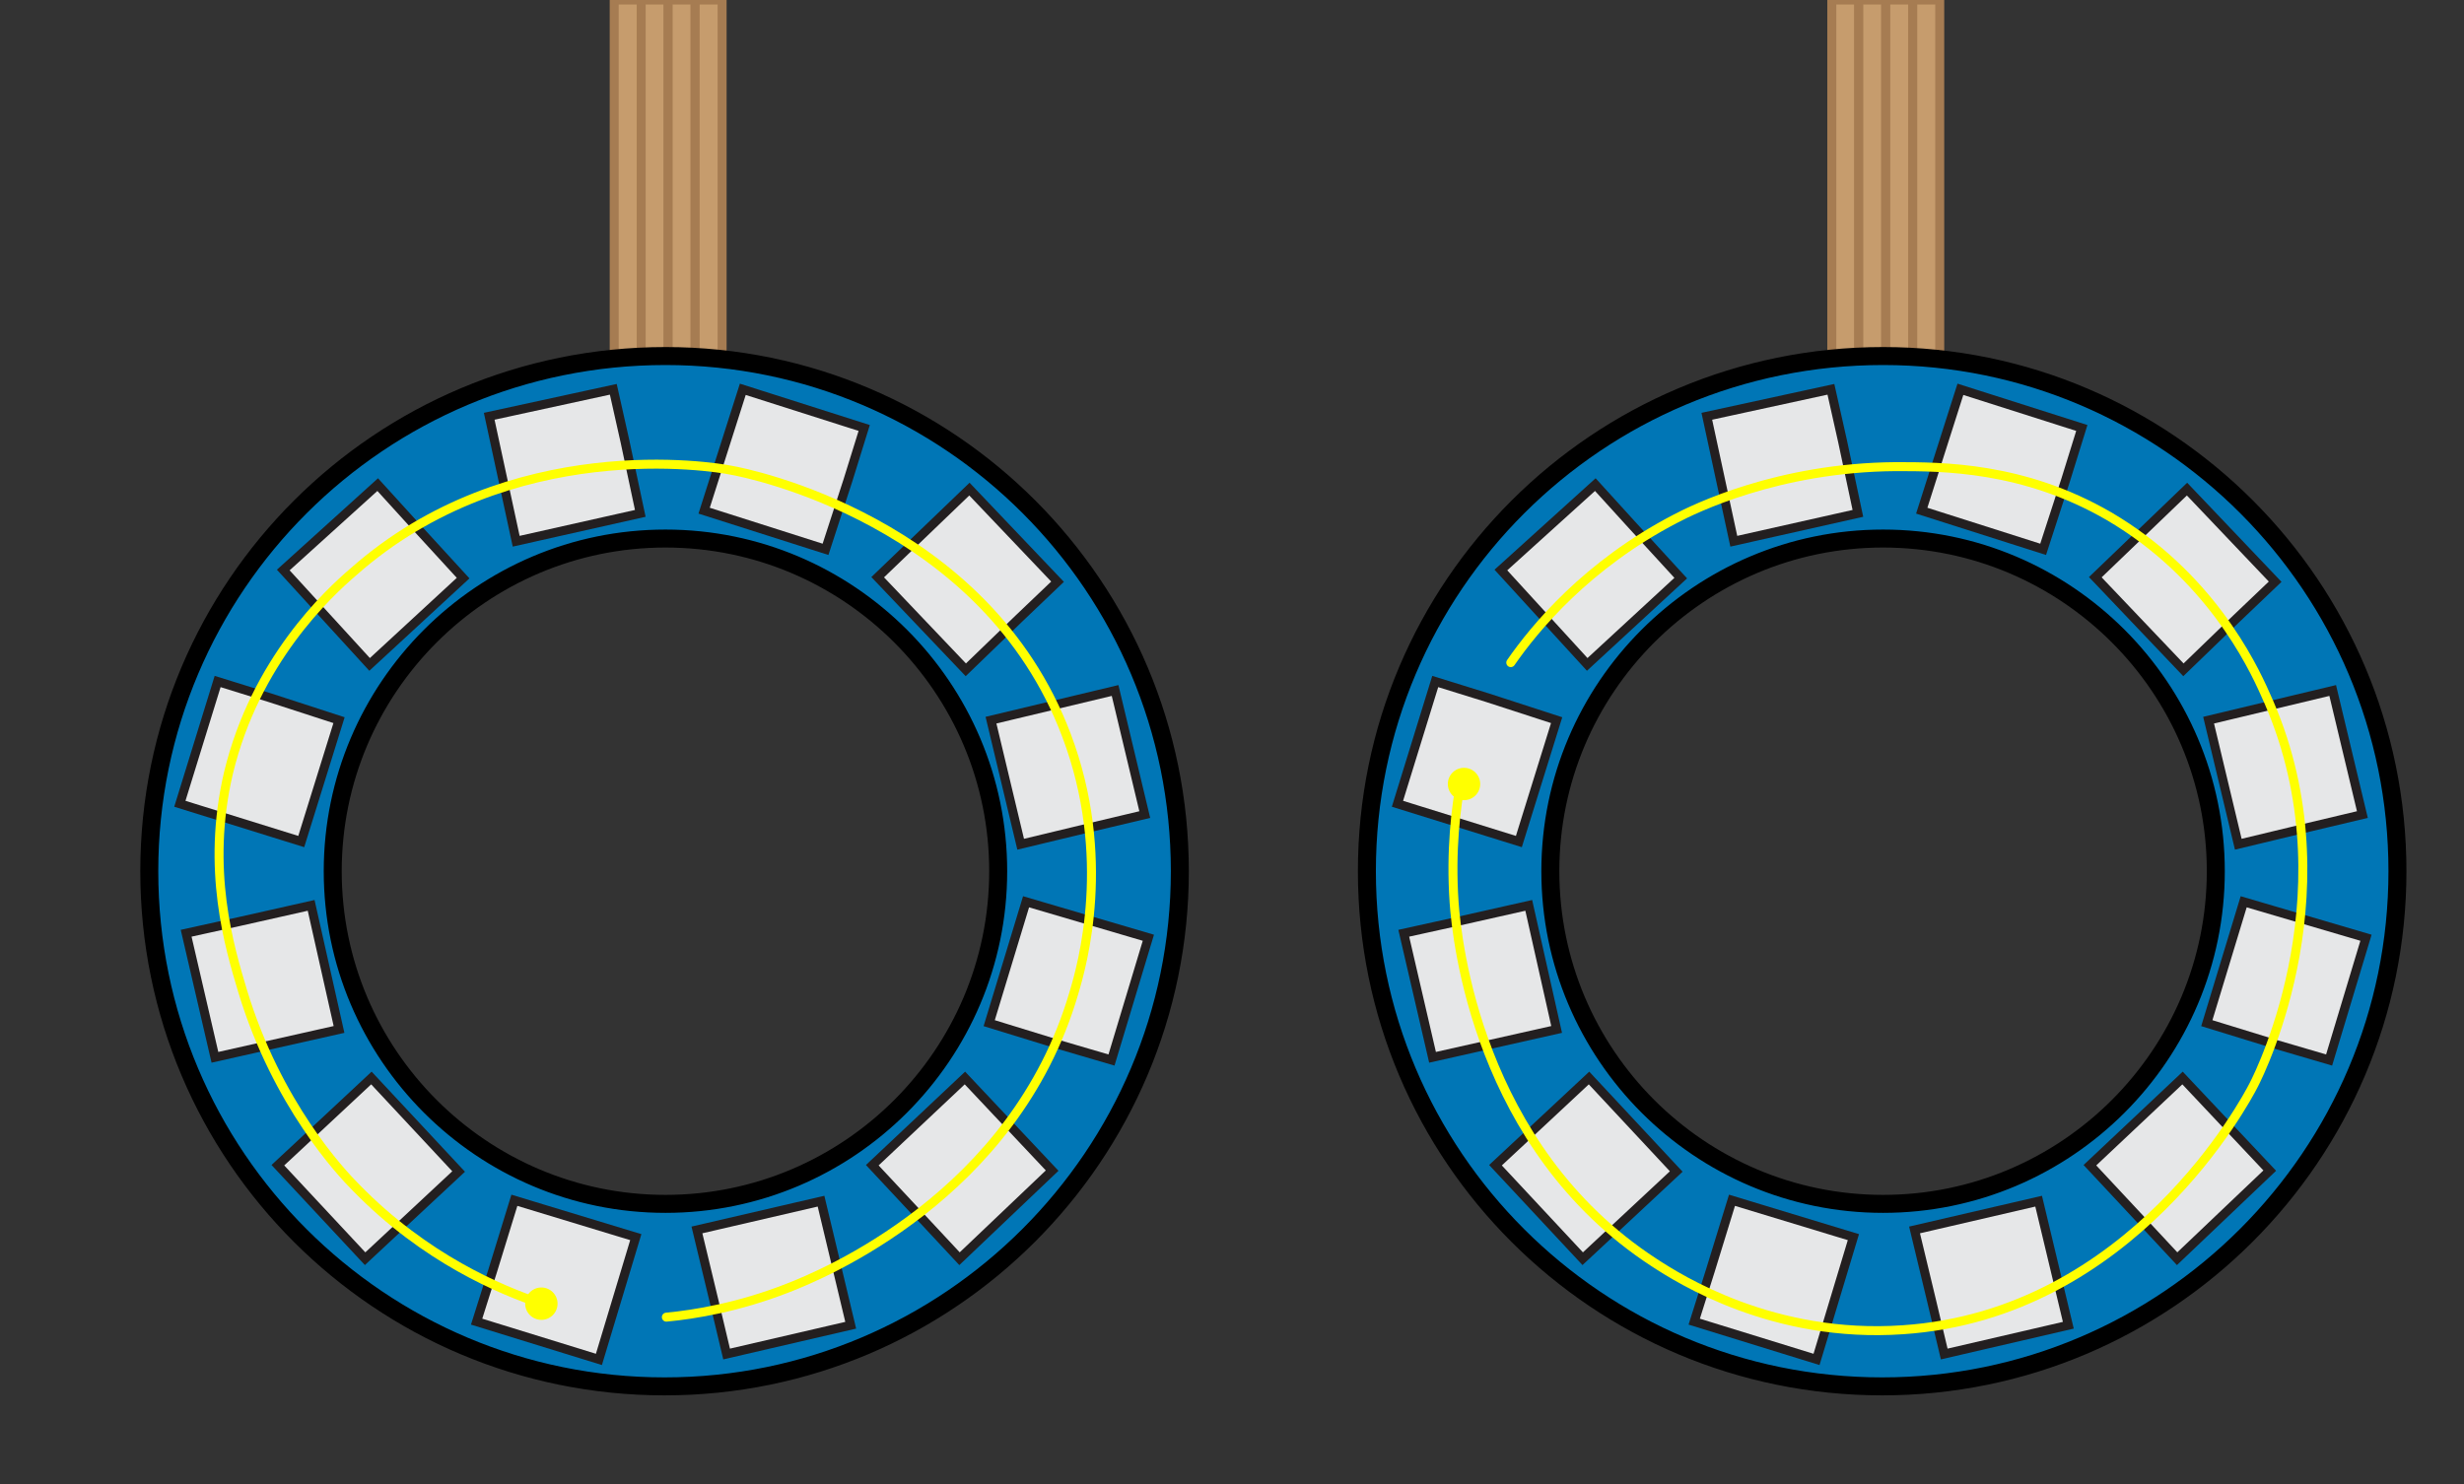<?xml version="1.0" encoding="utf-8"?>
<!-- Generator: Adobe Illustrator 19.2.1, SVG Export Plug-In . SVG Version: 6.00 Build 0)  -->
<svg version="1.1" id="ELD:_Neopixel_Ring" xmlns="http://www.w3.org/2000/svg" xmlns:xlink="http://www.w3.org/1999/xlink" x="0px"
	 y="0px" viewBox="0 0 274 165.1" style="enable-background:new 0 0 274 165.1;" xml:space="preserve">
<rect x="0" y="0" width="274" height="165.1" fill="#333333" stroke="none"/>
<style type="text/css">
	.st0{fill:none;stroke:#A67C52;stroke-miterlimit:10;}
	.st1{fill:#C69C6D;stroke:#A67C52;stroke-miterlimit:10;}
	.st2{fill:#0076B6;stroke:#000000;stroke-width:2;stroke-miterlimit:10;}
	.st3{fill:#E6E7E8;stroke:#231F20;stroke-linecap:round;stroke-miterlimit:10;}
	.st4{fill:none;stroke:#FFFF00;stroke-linecap:round;stroke-miterlimit:10;}
	.st5{fill:#FFFF00;}
</style>
<g id="DEVICE:_x7B__x22_id_x22_:1_x7D_">
	<g>
		<line class="st0" x1="205.2" y1="42.1" x2="205.2" y2="0"/>
		<rect x="203.7" class="st1" width="3" height="42.1"/>
	</g>
	<g>
		<line class="st0" x1="208.2" y1="42.1" x2="208.2" y2="0"/>
		<rect x="206.7" class="st1" width="3" height="42.1"/>
	</g>
	<g>
		<line class="st0" x1="211.2" y1="42.1" x2="211.2" y2="0"/>
		<rect x="209.7" class="st1" width="3" height="42.1"/>
	</g>
	<g>
		<line class="st0" x1="214.2" y1="42.1" x2="214.2" y2="0"/>
		<rect x="212.7" class="st1" width="3" height="42.1"/>
	</g>
	<path id="BASE:_base_x5F_path" class="st2" d="M209.4,39.6c-31.7,0-57.4,25.6-57.4,57.3s25.7,57.3,57.3,57.3s57.3-25.7,57.3-57.3
		S241,39.6,209.4,39.6z M209.4,133.9c-20.4,0-37-16.6-37-37s16.6-37,37-37s37,16.6,37,37S229.8,133.9,209.4,133.9z"/>
	<polygon id="NLED:_x7B__x22_colorID_x22_:_x22__x23_FFFF00_x22__x7D_" class="st3" points="227.2,61.1 213.7,56.8 218,43.3 
		231.5,47.6 229.7,53.4 	"/>
	<polygon id="NLED:_x7B__x22_colorID_x22_:_x22__x23_FFFF00_x22__x7D__1_" class="st3" points="206.6,57.1 192.8,60.2 189.8,46.3 
		203.6,43.3 204.9,49.1 	"/>
	<polygon id="NLED:_x7B__x22_colorID_x22_:_x22__x23_FFFF00_x22__x7D__2_" class="st3" points="186.9,64.3 176.5,73.9 166.9,63.4 
		177.4,53.9 181.4,58.3 	"/>
	<polygon id="NLED:_x7B__x22_colorID_x22_:_x22__x23_FFFF00_x22__x7D__3_" class="st3" points="173.1,80.1 168.9,93.6 155.4,89.4 
		159.6,75.8 165.4,77.6 	"/>
	<polygon id="NLED:_x7B__x22_colorID_x22_:_x22__x23_FFFF00_x22__x7D__4_" class="st3" points="170,100.7 173.1,114.5 159.3,117.6 
		156.1,103.8 162,102.5 	"/>
	<polygon id="NLED:_x7B__x22_colorID_x22_:_x22__x23_FFFF00_x22__x7D__5_" class="st3" points="176.7,119.9 186.4,130.3 176,140 
		166.3,129.6 170.7,125.5 	"/>
	<polygon id="NLED:_x7B__x22_colorID_x22_:_x22__x23_FFFF00_x22__x7D__6_" class="st3" points="192.6,133.5 206.1,137.6 202,151.2 
		188.4,147 190.2,141.3 	"/>
	<polygon id="NLED:_x7B__x22_colorID_x22_:_x22__x23_FFFF00_x22__x7D__7_" class="st3" points="212.9,136.8 226.7,133.6 230,147.4 
		216.2,150.6 214.8,144.7 	"/>
	<polygon id="NLED:_x7B__x22_colorID_x22_:_x22__x23_FFFF00_x22__x7D__8_" class="st3" points="232.4,129.6 242.7,119.9 
		252.4,130.2 242.1,140 238,135.6 	"/>
	<polygon id="NLED:_x7B__x22_colorID_x22_:_x22__x23_FFFF00_x22__x7D__9_" class="st3" points="245.4,113.8 249.5,100.3 
		263.1,104.3 259,117.9 253.2,116.2 	"/>
	<polygon id="NLED:_x7B__x22_colorID_x22_:_x22__x23_FFFF00_x22__x7D__10_" class="st3" points="248.9,93.9 245.6,80.1 259.4,76.8 
		262.7,90.6 256.8,92 	"/>
	<polygon id="NLED:_x7B__x22_colorID_x22_:_x22__x23_FFFF00_x22__x7D__11_" class="st3" points="242.8,74.5 233,64.2 243.2,54.4 
		253,64.7 248.7,68.8 	"/>
	<path id="CP:_CircuitPath" class="st4" d="M168,73.7c2.7-3.9,8.5-10.9,18.3-16c2.1-1.1,11.4-5.7,24.5-5.8c5.2,0,14.2,0,23.7,5.5
		c11.1,6.5,15.9,16.4,17.4,19.8c9.7,21.1-0.4,41.8-1.3,43.5c-0.8,1.6-13.5,25.5-39,27.2c-14.4,1-24.8-5.6-27.7-7.5
		c-19.6-12.8-21.9-35.9-22.2-40c-0.4-5.8,0.2-10.6,0.8-13.8"/>
	<circle id="BI:_Breakin" class="st5" cx="162.8" cy="87.2" r="1.8"/>
</g>
<g id="DEVICE:_x7B__x22_id_x22_:0_x7D__1_">
	<g>
		<line class="st0" x1="69.8" y1="42.1" x2="69.8" y2="0"/>
		<rect x="68.3" class="st1" width="3" height="42.1"/>
	</g>
	<g>
		<line class="st0" x1="72.8" y1="42.1" x2="72.8" y2="0"/>
		<rect x="71.3" class="st1" width="3" height="42.1"/>
	</g>
	<g>
		<line class="st0" x1="75.8" y1="42.1" x2="75.8" y2="0"/>
		<rect x="74.3" class="st1" width="3" height="42.1"/>
	</g>
	<g>
		<line class="st0" x1="78.8" y1="42.1" x2="78.8" y2="0"/>
		<rect x="77.3" class="st1" width="3" height="42.1"/>
	</g>
	<path id="BASE:_base_x5F_path_1_" class="st2" d="M74,39.6c-31.7,0-57.4,25.6-57.4,57.3s25.7,57.3,57.3,57.3s57.3-25.7,57.3-57.3
		S105.6,39.6,74,39.6z M74,133.9c-20.4,0-37-16.6-37-37s16.6-37,37-37s37,16.6,37,37S94.4,133.9,74,133.9z"/>
	<polygon id="NLED:_x7B__x22_colorID_x22_:_x22__x23_FFFF00_x22__x7D__23_" class="st3" points="91.8,61.1 78.3,56.8 82.6,43.3 
		96.1,47.6 94.3,53.4 	"/>
	<polygon id="NLED:_x7B__x22_colorID_x22_:_x22__x23_FFFF00_x22__x7D__22_" class="st3" points="71.2,57.1 57.4,60.2 54.4,46.3 
		68.2,43.3 69.5,49.1 	"/>
	<polygon id="NLED:_x7B__x22_colorID_x22_:_x22__x23_FFFF00_x22__x7D__21_" class="st3" points="51.5,64.3 41.1,73.9 31.5,63.4 
		42,53.9 46,58.3 	"/>
	<polygon id="NLED:_x7B__x22_colorID_x22_:_x22__x23_FFFF00_x22__x7D__20_" class="st3" points="37.7,80.1 33.5,93.6 20,89.4 
		24.2,75.8 30,77.6 	"/>
	<polygon id="NLED:_x7B__x22_colorID_x22_:_x22__x23_FFFF00_x22__x7D__19_" class="st3" points="34.6,100.7 37.7,114.5 23.9,117.6 
		20.7,103.8 26.6,102.5 	"/>
	<polygon id="NLED:_x7B__x22_colorID_x22_:_x22__x23_FFFF00_x22__x7D__18_" class="st3" points="41.3,119.9 51,130.3 40.6,140 
		30.9,129.6 35.3,125.5 	"/>
	<polygon id="NLED:_x7B__x22_colorID_x22_:_x22__x23_FFFF00_x22__x7D__17_" class="st3" points="57.2,133.5 70.7,137.6 66.6,151.2 
		53,147 54.8,141.3 	"/>
	<polygon id="NLED:_x7B__x22_colorID_x22_:_x22__x23_FFFF00_x22__x7D__16_" class="st3" points="77.5,136.8 91.3,133.6 94.6,147.4 
		80.8,150.6 79.4,144.7 	"/>
	<polygon id="NLED:_x7B__x22_colorID_x22_:_x22__x23_FFFF00_x22__x7D__15_" class="st3" points="97,129.6 107.3,119.9 117,130.2 
		106.7,140 102.6,135.6 	"/>
	<polygon id="NLED:_x7B__x22_colorID_x22_:_x22__x23_FFFF00_x22__x7D__14_" class="st3" points="110,113.8 114.1,100.3 127.7,104.3 
		123.6,117.9 117.8,116.2 	"/>
	<polygon id="NLED:_x7B__x22_colorID_x22_:_x22__x23_FFFF00_x22__x7D__13_" class="st3" points="113.5,93.9 110.2,80.1 124,76.8 
		127.3,90.6 121.4,92 	"/>
	<polygon id="NLED:_x7B__x22_colorID_x22_:_x22__x23_FFFF00_x22__x7D__12_" class="st3" points="107.4,74.5 97.6,64.2 107.8,54.4 
		117.6,64.7 113.3,68.8 	"/>
	<path id="CP:_CircuitPath_1_" class="st4" d="M60.2,145c-4.5-1.5-12.9-5-20.6-12.9c-1.7-1.7-8.8-9.3-12.6-21.8
		c-1.5-5-4.1-13.6-1.6-24.3c3-12.5,11.1-20,13.9-22.4c17.4-15.4,40.1-11.7,42-11.3c1.8,0.3,28.3,5.6,37.3,29.5
		c5.1,13.5,1.8,25.4,0.8,28.7c-6.6,22.5-28,31.3-31.9,32.8c-5.4,2.1-10.2,2.9-13.4,3.2"/>
	<circle id="BI:_Breakin_1_" class="st5" cx="60.2" cy="145" r="1.8"/>
</g>
</svg>
